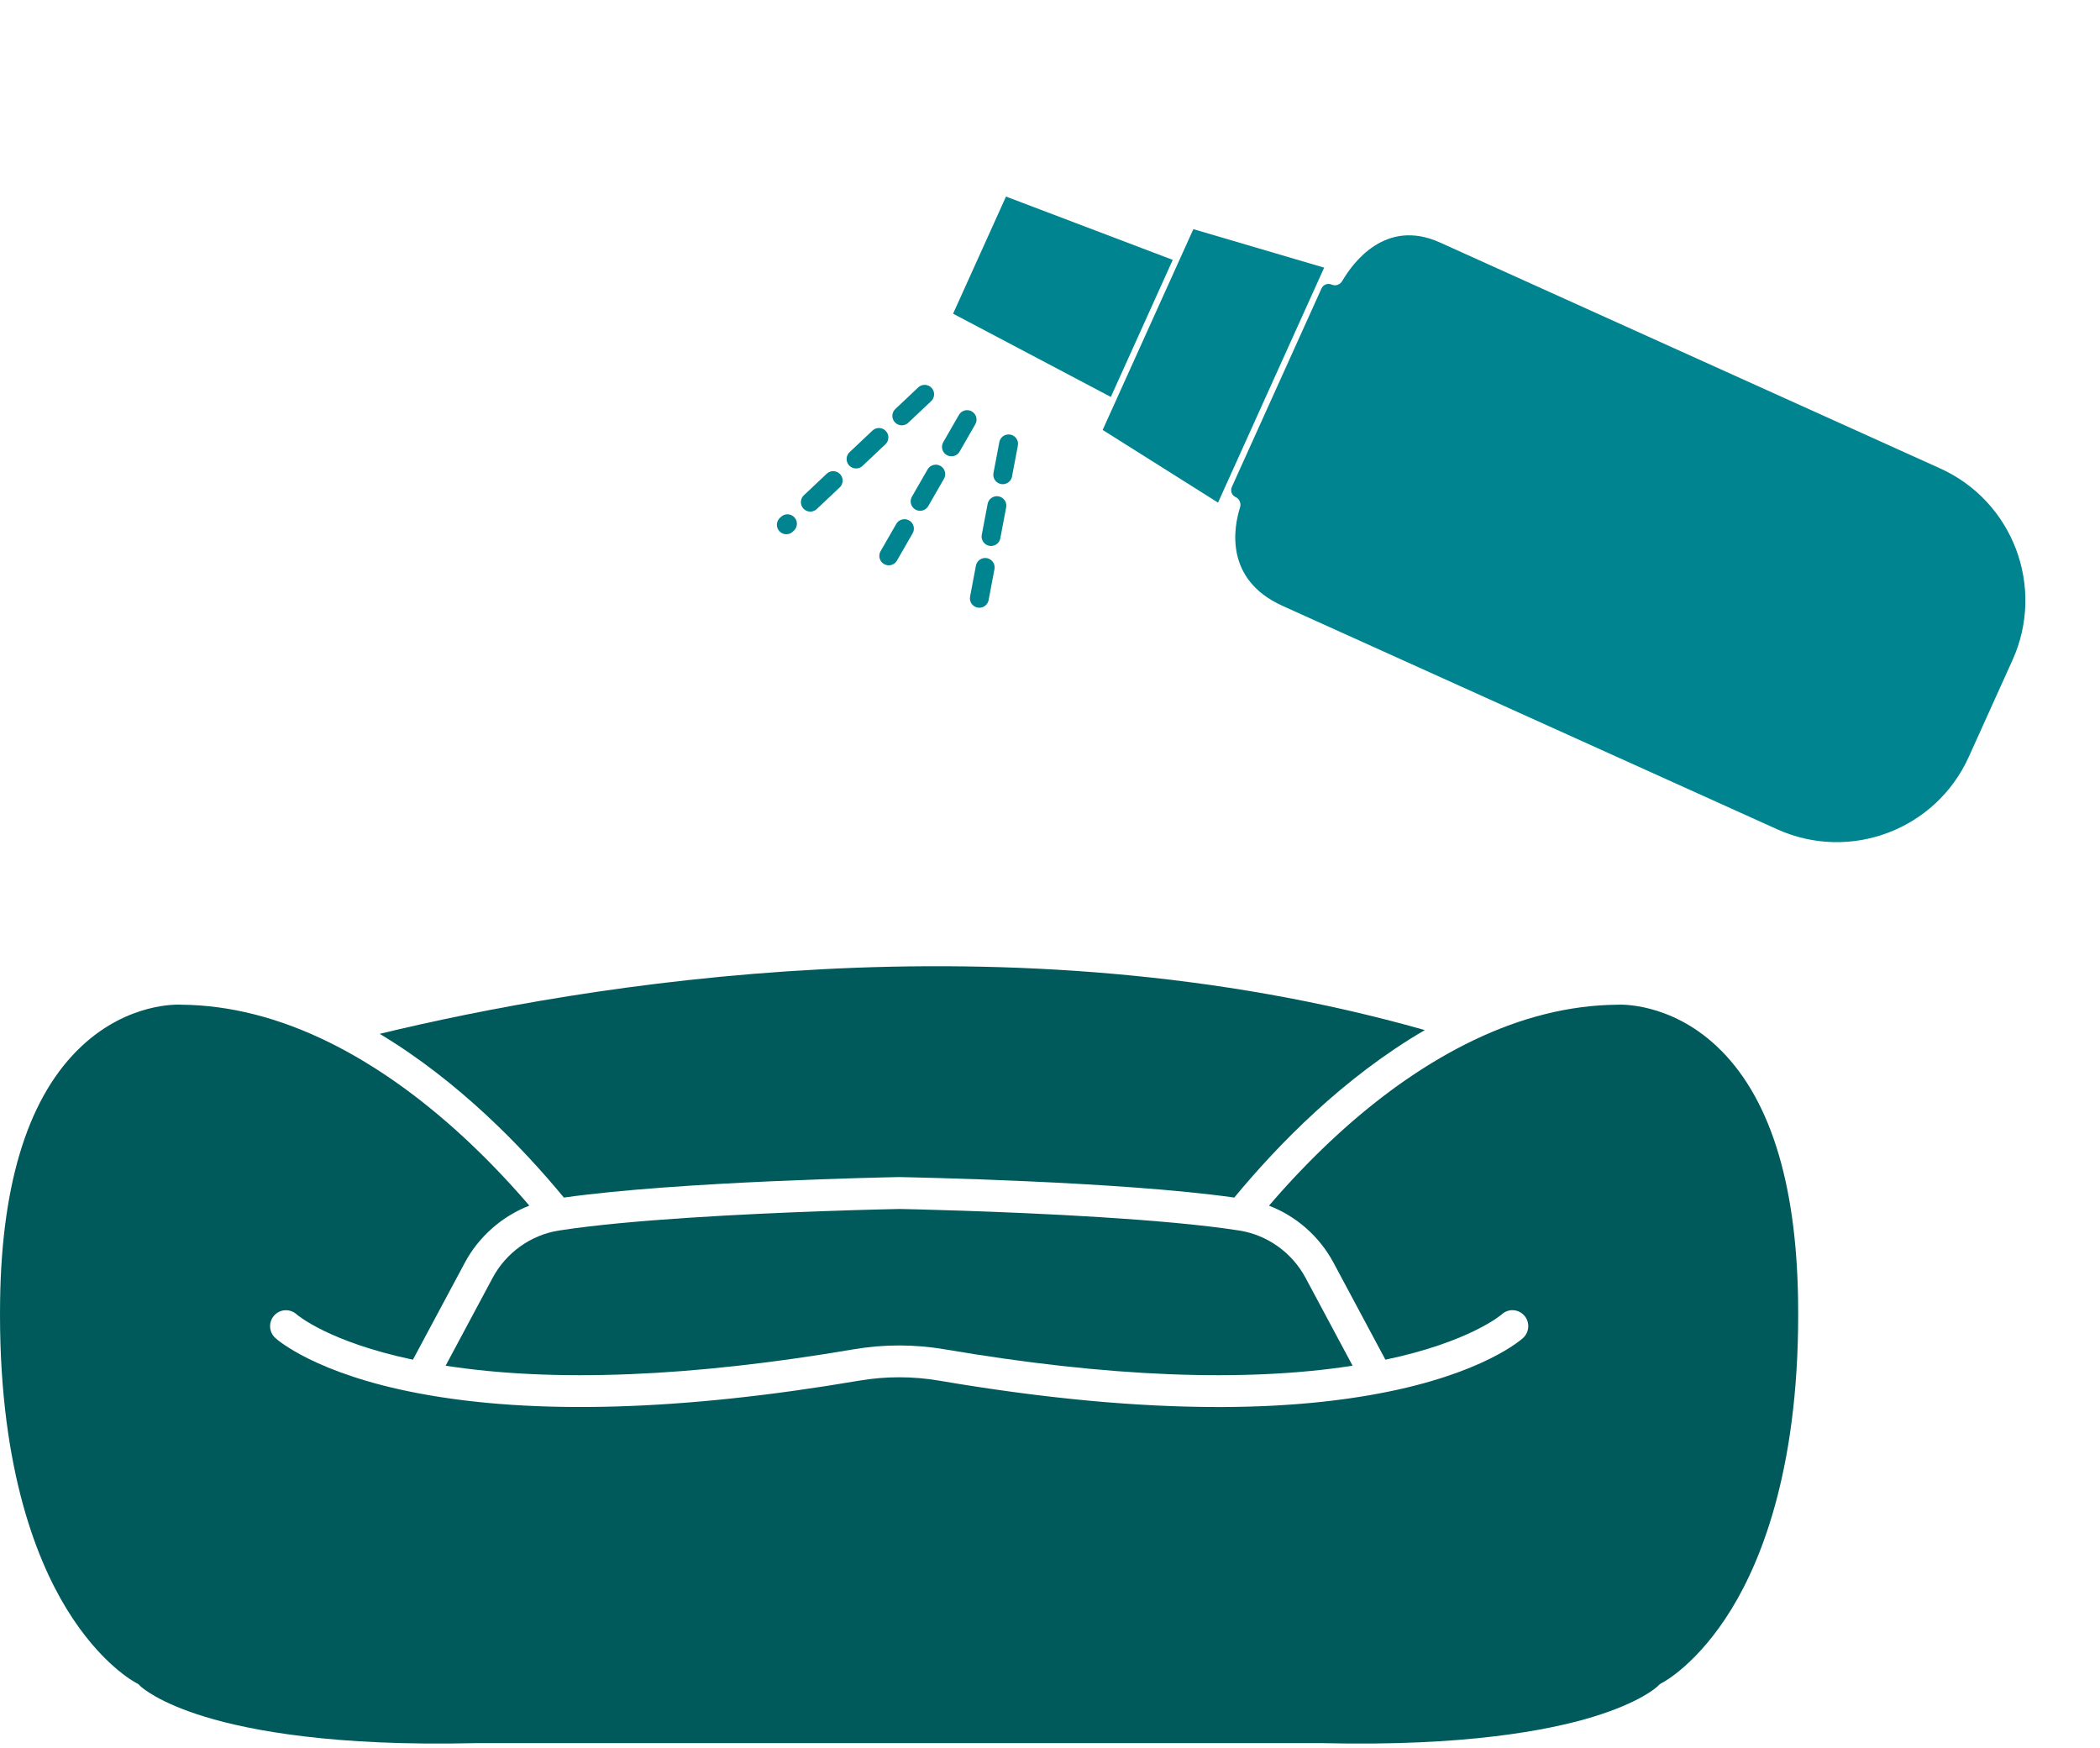 <svg width="334" height="278" viewBox="0 0 334 278" fill="none" xmlns="http://www.w3.org/2000/svg">
<g clip-path="url(#clip0_2067_33071)">
<path d="M210.389 277.25C210.408 277.25 210.429 277.25 210.448 277.25C232.839 277.773 246.14 275.265 253.353 273.069C260.818 270.795 263.456 268.388 263.684 268.169C263.902 267.918 264.111 267.774 264.408 267.627C264.509 267.577 270.033 264.684 275.405 255.896C280.441 247.664 286.362 232.45 285.98 206.738C285.699 187.743 281.335 174.165 273.008 166.378C265.538 159.394 257.599 159.778 257.265 159.8C257.222 159.8 257.169 159.805 257.129 159.805C249.678 159.877 242.014 161.78 234.348 165.462C233.895 165.681 233.444 165.903 232.996 166.13C232.847 166.204 232.701 166.282 232.553 166.359C232.253 166.514 231.956 166.666 231.659 166.823C231.484 166.917 231.309 167.013 231.137 167.106C230.869 167.25 230.604 167.397 230.339 167.544C230.156 167.645 229.975 167.749 229.792 167.854C229.538 167.998 229.283 168.144 229.031 168.291C228.848 168.398 228.665 168.507 228.482 168.614C228.233 168.761 227.986 168.91 227.74 169.062C227.557 169.174 227.377 169.284 227.196 169.396C226.95 169.551 226.703 169.706 226.456 169.86C226.281 169.972 226.106 170.082 225.931 170.194C225.677 170.359 225.422 170.525 225.17 170.693C225.009 170.8 224.849 170.904 224.688 171.011C224.399 171.203 224.112 171.4 223.829 171.595C223.707 171.678 223.585 171.76 223.463 171.843C223.062 172.121 222.662 172.404 222.267 172.686C222.158 172.764 222.049 172.844 221.94 172.924C221.651 173.132 221.365 173.343 221.081 173.554C220.927 173.668 220.774 173.786 220.62 173.901C220.384 174.079 220.148 174.256 219.912 174.434C219.747 174.56 219.583 174.688 219.419 174.816C219.199 174.987 218.978 175.158 218.761 175.331C218.594 175.464 218.427 175.595 218.26 175.729C218.048 175.899 217.836 176.07 217.623 176.241C217.459 176.374 217.295 176.511 217.13 176.644C216.921 176.817 216.711 176.988 216.504 177.162C216.343 177.295 216.184 177.431 216.024 177.565C215.815 177.743 215.605 177.92 215.399 178.098C215.245 178.229 215.091 178.36 214.94 178.493C214.72 178.685 214.502 178.878 214.285 179.07C214.15 179.19 214.014 179.307 213.879 179.427C213.601 179.675 213.328 179.921 213.054 180.169C212.983 180.233 212.911 180.297 212.84 180.364C212.5 180.674 212.163 180.986 211.832 181.295C211.71 181.407 211.593 181.522 211.471 181.634C211.257 181.837 211.042 182.037 210.832 182.24C210.694 182.371 210.559 182.504 210.421 182.635C210.23 182.819 210.039 183.003 209.848 183.19C209.708 183.329 209.567 183.465 209.429 183.604C209.249 183.782 209.069 183.961 208.889 184.14C208.748 184.279 208.61 184.42 208.472 184.559C208.295 184.738 208.12 184.917 207.944 185.093C207.809 185.229 207.677 185.365 207.544 185.504C207.366 185.685 207.191 185.867 207.016 186.051C206.889 186.182 206.762 186.315 206.637 186.446C206.454 186.635 206.277 186.827 206.096 187.017C205.982 187.137 205.868 187.26 205.754 187.38C205.55 187.599 205.348 187.817 205.147 188.034C205.062 188.124 204.977 188.215 204.895 188.306C204.614 188.613 204.333 188.92 204.06 189.226C204.012 189.28 203.967 189.33 203.919 189.384C203.691 189.637 203.466 189.891 203.243 190.142C203.153 190.243 203.065 190.345 202.975 190.449C202.797 190.649 202.622 190.849 202.45 191.049C202.352 191.161 202.256 191.273 202.158 191.388C202.05 191.513 201.944 191.639 201.835 191.764C201.864 191.775 201.896 191.788 201.925 191.802C202.134 191.884 202.344 191.97 202.551 192.06C202.593 192.079 202.636 192.095 202.678 192.114C202.909 192.215 203.14 192.325 203.368 192.434C203.418 192.458 203.468 192.485 203.519 192.509C203.726 192.613 203.93 192.72 204.134 192.829C204.163 192.845 204.192 192.858 204.221 192.874C204.444 192.997 204.664 193.125 204.882 193.256C204.932 193.288 204.985 193.317 205.036 193.349C205.248 193.48 205.46 193.614 205.669 193.755C205.677 193.76 205.683 193.763 205.691 193.768C205.903 193.912 206.112 194.059 206.322 194.211C206.372 194.246 206.42 194.283 206.47 194.321C206.674 194.473 206.879 194.628 207.075 194.788C207.093 194.804 207.112 194.82 207.13 194.833C207.313 194.983 207.496 195.135 207.674 195.292C207.719 195.332 207.764 195.37 207.807 195.41C207.995 195.578 208.183 195.748 208.366 195.925C208.395 195.954 208.427 195.983 208.456 196.013C208.618 196.17 208.777 196.33 208.936 196.493C208.973 196.533 209.011 196.57 209.048 196.61C209.223 196.795 209.392 196.981 209.559 197.174C209.594 197.214 209.628 197.254 209.66 197.294C209.809 197.464 209.952 197.641 210.095 197.817C210.122 197.851 210.151 197.886 210.18 197.921C210.339 198.121 210.493 198.324 210.644 198.532C210.678 198.577 210.71 198.625 210.745 198.673C210.883 198.868 211.021 199.063 211.15 199.263C211.166 199.287 211.182 199.308 211.196 199.33C211.339 199.546 211.474 199.767 211.609 199.992C211.641 200.042 211.67 200.096 211.702 200.146C211.835 200.373 211.967 200.603 212.092 200.835L220.347 216.262C233.799 213.433 238.806 209.094 238.856 209.049C239.882 208.101 241.465 208.179 242.407 209.212C243.348 210.244 243.269 211.854 242.245 212.801C241.993 213.033 235.905 218.514 219.397 221.623C218.867 221.722 218.334 221.818 217.796 221.912C217.623 221.941 217.448 221.97 217.273 222C216.902 222.061 216.531 222.122 216.157 222.181C215.953 222.213 215.746 222.245 215.539 222.277C215.186 222.33 214.831 222.384 214.476 222.435C214.264 222.464 214.054 222.493 213.839 222.523C213.465 222.573 213.092 222.621 212.715 222.669C212.521 222.693 212.331 222.72 212.137 222.744C211.641 222.805 211.14 222.862 210.639 222.918C210.564 222.926 210.49 222.934 210.416 222.944C209.843 223.006 209.265 223.064 208.682 223.12C208.493 223.139 208.302 223.155 208.114 223.171C207.714 223.208 207.311 223.243 206.905 223.275C206.68 223.294 206.454 223.31 206.226 223.329C205.847 223.358 205.465 223.385 205.083 223.411C204.85 223.427 204.619 223.443 204.386 223.459C203.988 223.486 203.588 223.507 203.187 223.531C202.972 223.545 202.76 223.555 202.546 223.569C202.036 223.595 201.522 223.619 201.008 223.641C200.901 223.646 200.795 223.651 200.689 223.654C200.066 223.678 199.44 223.699 198.809 223.718C198.626 223.724 198.443 223.726 198.26 223.732C197.804 223.742 197.348 223.753 196.889 223.761C196.659 223.766 196.428 223.769 196.197 223.772C195.776 223.777 195.354 223.782 194.93 223.785C194.688 223.785 194.447 223.788 194.206 223.788C194.047 223.788 193.888 223.788 193.728 223.788C193.548 223.788 193.362 223.785 193.182 223.785C192.708 223.785 192.23 223.78 191.75 223.774C191.44 223.772 191.13 223.766 190.817 223.764C190.326 223.756 189.833 223.745 189.34 223.734C189.04 223.726 188.74 223.721 188.438 223.713C187.887 223.697 187.332 223.678 186.778 223.659C186.529 223.651 186.285 223.643 186.036 223.635C185.235 223.603 184.431 223.569 183.62 223.529C183.461 223.521 183.299 223.51 183.14 223.502C182.482 223.467 181.822 223.433 181.156 223.393C180.854 223.374 180.547 223.353 180.244 223.334C179.714 223.299 179.184 223.264 178.651 223.227C178.314 223.203 177.972 223.176 177.632 223.152C177.123 223.115 176.611 223.075 176.097 223.032C175.747 223.003 175.397 222.974 175.044 222.944C174.524 222.899 174.002 222.854 173.477 222.805C173.135 222.773 172.793 222.744 172.451 222.709C171.875 222.653 171.297 222.595 170.716 222.536C170.422 222.507 170.13 222.477 169.833 222.445C168.964 222.355 168.091 222.258 167.211 222.157C167.084 222.144 166.956 222.128 166.832 222.112C166.068 222.024 165.302 221.933 164.53 221.837C164.212 221.797 163.891 221.757 163.573 221.714C162.987 221.639 162.398 221.565 161.807 221.485C161.446 221.437 161.085 221.388 160.725 221.338C160.162 221.26 159.6 221.183 159.035 221.103C158.664 221.05 158.296 220.996 157.922 220.943C157.349 220.86 156.771 220.775 156.193 220.687C155.832 220.633 155.474 220.58 155.111 220.524C154.48 220.428 153.846 220.326 153.21 220.225C152.899 220.177 152.594 220.129 152.284 220.078C151.337 219.923 150.388 219.769 149.431 219.603C145.172 218.875 140.855 218.875 136.596 219.603C108.466 224.396 84.927 225.074 66.624 221.618C50.117 218.509 44.029 213.028 43.777 212.796C42.751 211.848 42.682 210.244 43.623 209.214C44.559 208.187 46.142 208.115 47.169 209.046C47.288 209.15 52.316 213.449 65.675 216.259L73.93 200.832C74.055 200.6 74.185 200.371 74.317 200.144C74.349 200.09 74.381 200.037 74.41 199.986C74.543 199.765 74.68 199.543 74.821 199.33C74.837 199.306 74.856 199.282 74.871 199.255C75.001 199.058 75.136 198.863 75.274 198.673C75.309 198.625 75.343 198.577 75.378 198.529C75.529 198.324 75.683 198.118 75.842 197.921C75.871 197.883 75.9 197.849 75.929 197.814C76.07 197.638 76.213 197.464 76.362 197.296C76.396 197.256 76.431 197.214 76.465 197.174C76.632 196.984 76.802 196.797 76.977 196.613C77.014 196.573 77.054 196.533 77.094 196.493C77.25 196.33 77.406 196.173 77.568 196.015C77.6 195.986 77.629 195.954 77.661 195.925C77.844 195.751 78.03 195.58 78.218 195.412C78.263 195.372 78.311 195.332 78.356 195.292C78.533 195.137 78.711 194.988 78.894 194.838C78.915 194.822 78.934 194.804 78.955 194.788C79.154 194.628 79.356 194.476 79.557 194.323C79.607 194.286 79.658 194.249 79.708 194.211C79.915 194.062 80.122 193.912 80.334 193.771C80.345 193.763 80.358 193.758 80.368 193.75C80.573 193.614 80.779 193.483 80.986 193.355C81.039 193.323 81.092 193.288 81.145 193.256C81.36 193.125 81.58 193 81.8 192.877C81.832 192.858 81.867 192.842 81.898 192.824C82.097 192.714 82.299 192.61 82.501 192.509C82.553 192.482 82.606 192.455 82.657 192.429C82.882 192.319 83.11 192.213 83.341 192.111C83.386 192.092 83.431 192.071 83.476 192.052C83.68 191.964 83.885 191.879 84.091 191.799C84.123 191.786 84.155 191.772 84.187 191.759C84.1 191.658 84.015 191.556 83.927 191.455C83.824 191.335 83.72 191.215 83.614 191.092C83.46 190.913 83.301 190.734 83.145 190.553C83.044 190.438 82.943 190.321 82.84 190.206C82.662 190.006 82.482 189.803 82.302 189.6C82.217 189.504 82.132 189.408 82.044 189.312C81.776 189.013 81.503 188.711 81.228 188.41C81.201 188.38 81.172 188.351 81.145 188.322C80.896 188.05 80.644 187.775 80.387 187.502C80.292 187.398 80.193 187.294 80.095 187.193C79.904 186.99 79.716 186.787 79.523 186.584C79.409 186.464 79.294 186.344 79.18 186.227C79 186.04 78.82 185.851 78.637 185.661C78.515 185.533 78.39 185.408 78.266 185.28C78.088 185.095 77.908 184.914 77.725 184.73C77.597 184.602 77.47 184.471 77.34 184.343C77.157 184.159 76.972 183.975 76.786 183.79C76.656 183.662 76.529 183.534 76.396 183.406C76.205 183.219 76.012 183.03 75.818 182.843C75.691 182.72 75.564 182.598 75.436 182.475C75.224 182.272 75.012 182.069 74.797 181.866C74.683 181.76 74.572 181.653 74.458 181.543C74.179 181.282 73.901 181.023 73.617 180.762C73.564 180.714 73.511 180.663 73.458 180.615C73.121 180.305 72.782 179.998 72.437 179.689C72.342 179.603 72.243 179.515 72.145 179.43C71.899 179.208 71.65 178.99 71.398 178.768C71.268 178.656 71.138 178.541 71.005 178.429C70.782 178.237 70.56 178.045 70.337 177.853C70.194 177.73 70.05 177.61 69.905 177.487C69.687 177.306 69.472 177.122 69.252 176.943C69.101 176.817 68.953 176.695 68.802 176.572C68.584 176.393 68.367 176.217 68.149 176.041C67.995 175.918 67.841 175.793 67.688 175.67C67.465 175.491 67.24 175.315 67.014 175.136C66.863 175.019 66.712 174.899 66.561 174.781C66.322 174.597 66.081 174.413 65.84 174.229C65.696 174.122 65.556 174.013 65.412 173.906C65.134 173.695 64.85 173.487 64.567 173.279C64.461 173.201 64.355 173.121 64.248 173.044C63.859 172.758 63.464 172.478 63.068 172.198C62.989 172.142 62.907 172.086 62.827 172.03C62.511 171.808 62.193 171.587 61.872 171.371C61.729 171.275 61.586 171.179 61.443 171.083C61.18 170.906 60.92 170.73 60.655 170.56C60.493 170.453 60.329 170.349 60.167 170.242C59.918 170.082 59.672 169.922 59.42 169.764C59.247 169.655 59.075 169.548 58.903 169.441C58.656 169.289 58.409 169.137 58.163 168.985C57.988 168.878 57.81 168.772 57.635 168.667C57.386 168.518 57.134 168.371 56.882 168.224C56.707 168.123 56.529 168.019 56.354 167.918C56.092 167.768 55.829 167.621 55.567 167.475C55.397 167.381 55.23 167.285 55.06 167.194C54.768 167.034 54.477 166.879 54.182 166.725C54.039 166.647 53.896 166.57 53.75 166.495C53.313 166.266 52.87 166.042 52.427 165.823C44.49 161.897 36.569 159.869 28.885 159.8C28.834 159.8 28.784 159.8 28.736 159.794C28.415 159.776 20.473 159.391 13.003 166.375C4.663 174.165 0.299 187.743 0.018 206.738C-0.364 232.45 5.557 247.664 10.593 255.896C15.989 264.719 21.534 267.601 21.59 267.627C21.895 267.777 22.093 267.913 22.314 268.169C22.547 268.391 25.188 270.798 32.645 273.069C39.86 275.268 53.161 277.773 75.55 277.25C75.569 277.25 75.59 277.25 75.609 277.25" fill="#005A5B"/>
<path d="M142.998 192.29C142.462 192.3 137.564 192.399 130.712 192.645C118.495 193.082 100.058 193.99 89.029 195.698L88.891 195.719C84.441 196.415 80.498 199.228 78.35 203.244L70.875 217.217C88.101 219.889 109.896 219.016 135.742 214.613C138.15 214.202 140.576 213.996 143 213.996C145.424 213.996 147.85 214.202 150.261 214.613C176.105 219.016 197.899 219.889 215.125 217.217L207.647 203.244C205.499 199.231 201.559 196.415 197.107 195.719L196.977 195.698C185.195 193.872 164.97 192.962 152.891 192.559C147.315 192.373 143.472 192.295 143 192.287L142.998 192.29Z" fill="#005A5B"/>
<path d="M89.686 190.475C107.911 187.889 141.493 187.246 142.952 187.216C142.968 187.216 142.984 187.216 142.997 187.216C143.01 187.216 143.029 187.216 143.042 187.216C144.5 187.243 178.085 187.886 196.31 190.475C203.279 182.039 213.698 171.354 226.612 163.837C160.238 144.996 92.338 156.698 60.395 164.434C72.868 171.93 82.929 182.298 89.683 190.475H89.686Z" fill="#005A5B"/>
</g>
<path d="M229.02 38.568C220.344 34.649 215.132 41.851 213.483 44.69C213.144 45.273 212.413 45.543 211.799 45.266V45.266C211.185 44.988 210.462 45.261 210.184 45.875L195.921 77.454C195.643 78.068 195.916 78.791 196.531 79.069V79.069C197.145 79.346 197.427 80.072 197.224 80.714C196.259 83.762 194.629 92.138 203.986 96.364C211.918 99.947 255.836 119.784 282.655 131.898C294.251 137.135 307.892 131.978 313.129 120.383L320.086 104.981C325.324 93.385 320.175 79.741 308.579 74.504C281.331 62.196 236.377 41.891 229.02 38.568Z" fill="#008490"/>
<path d="M175.376 68.382L189.801 36.445L210.605 42.569L193.725 79.942L175.376 68.382Z" fill="#008490"/>
<path d="M151.587 49.893L160.002 31.263L186.523 41.334L176.676 63.134L151.587 49.893Z" fill="#008490"/>
<path d="M153.816 66.738L139.22 92.132" stroke="#008490" stroke-width="3" stroke-linecap="round" stroke-dasharray="5 5"/>
<path d="M147.066 62.715L125.063 83.47" stroke="#008490" stroke-width="3" stroke-linecap="round" stroke-dasharray="5 5"/>
<path d="M155.762 95.162L160.629 69.469" stroke="#008490" stroke-width="3" stroke-linecap="round" stroke-dasharray="5 5"/>
<defs>
<clipPath id="clip0_2067_33071">
<rect width="286" height="123.642" fill="white" transform="translate(0 153.68)"/>
</clipPath>
</defs>
</svg>
